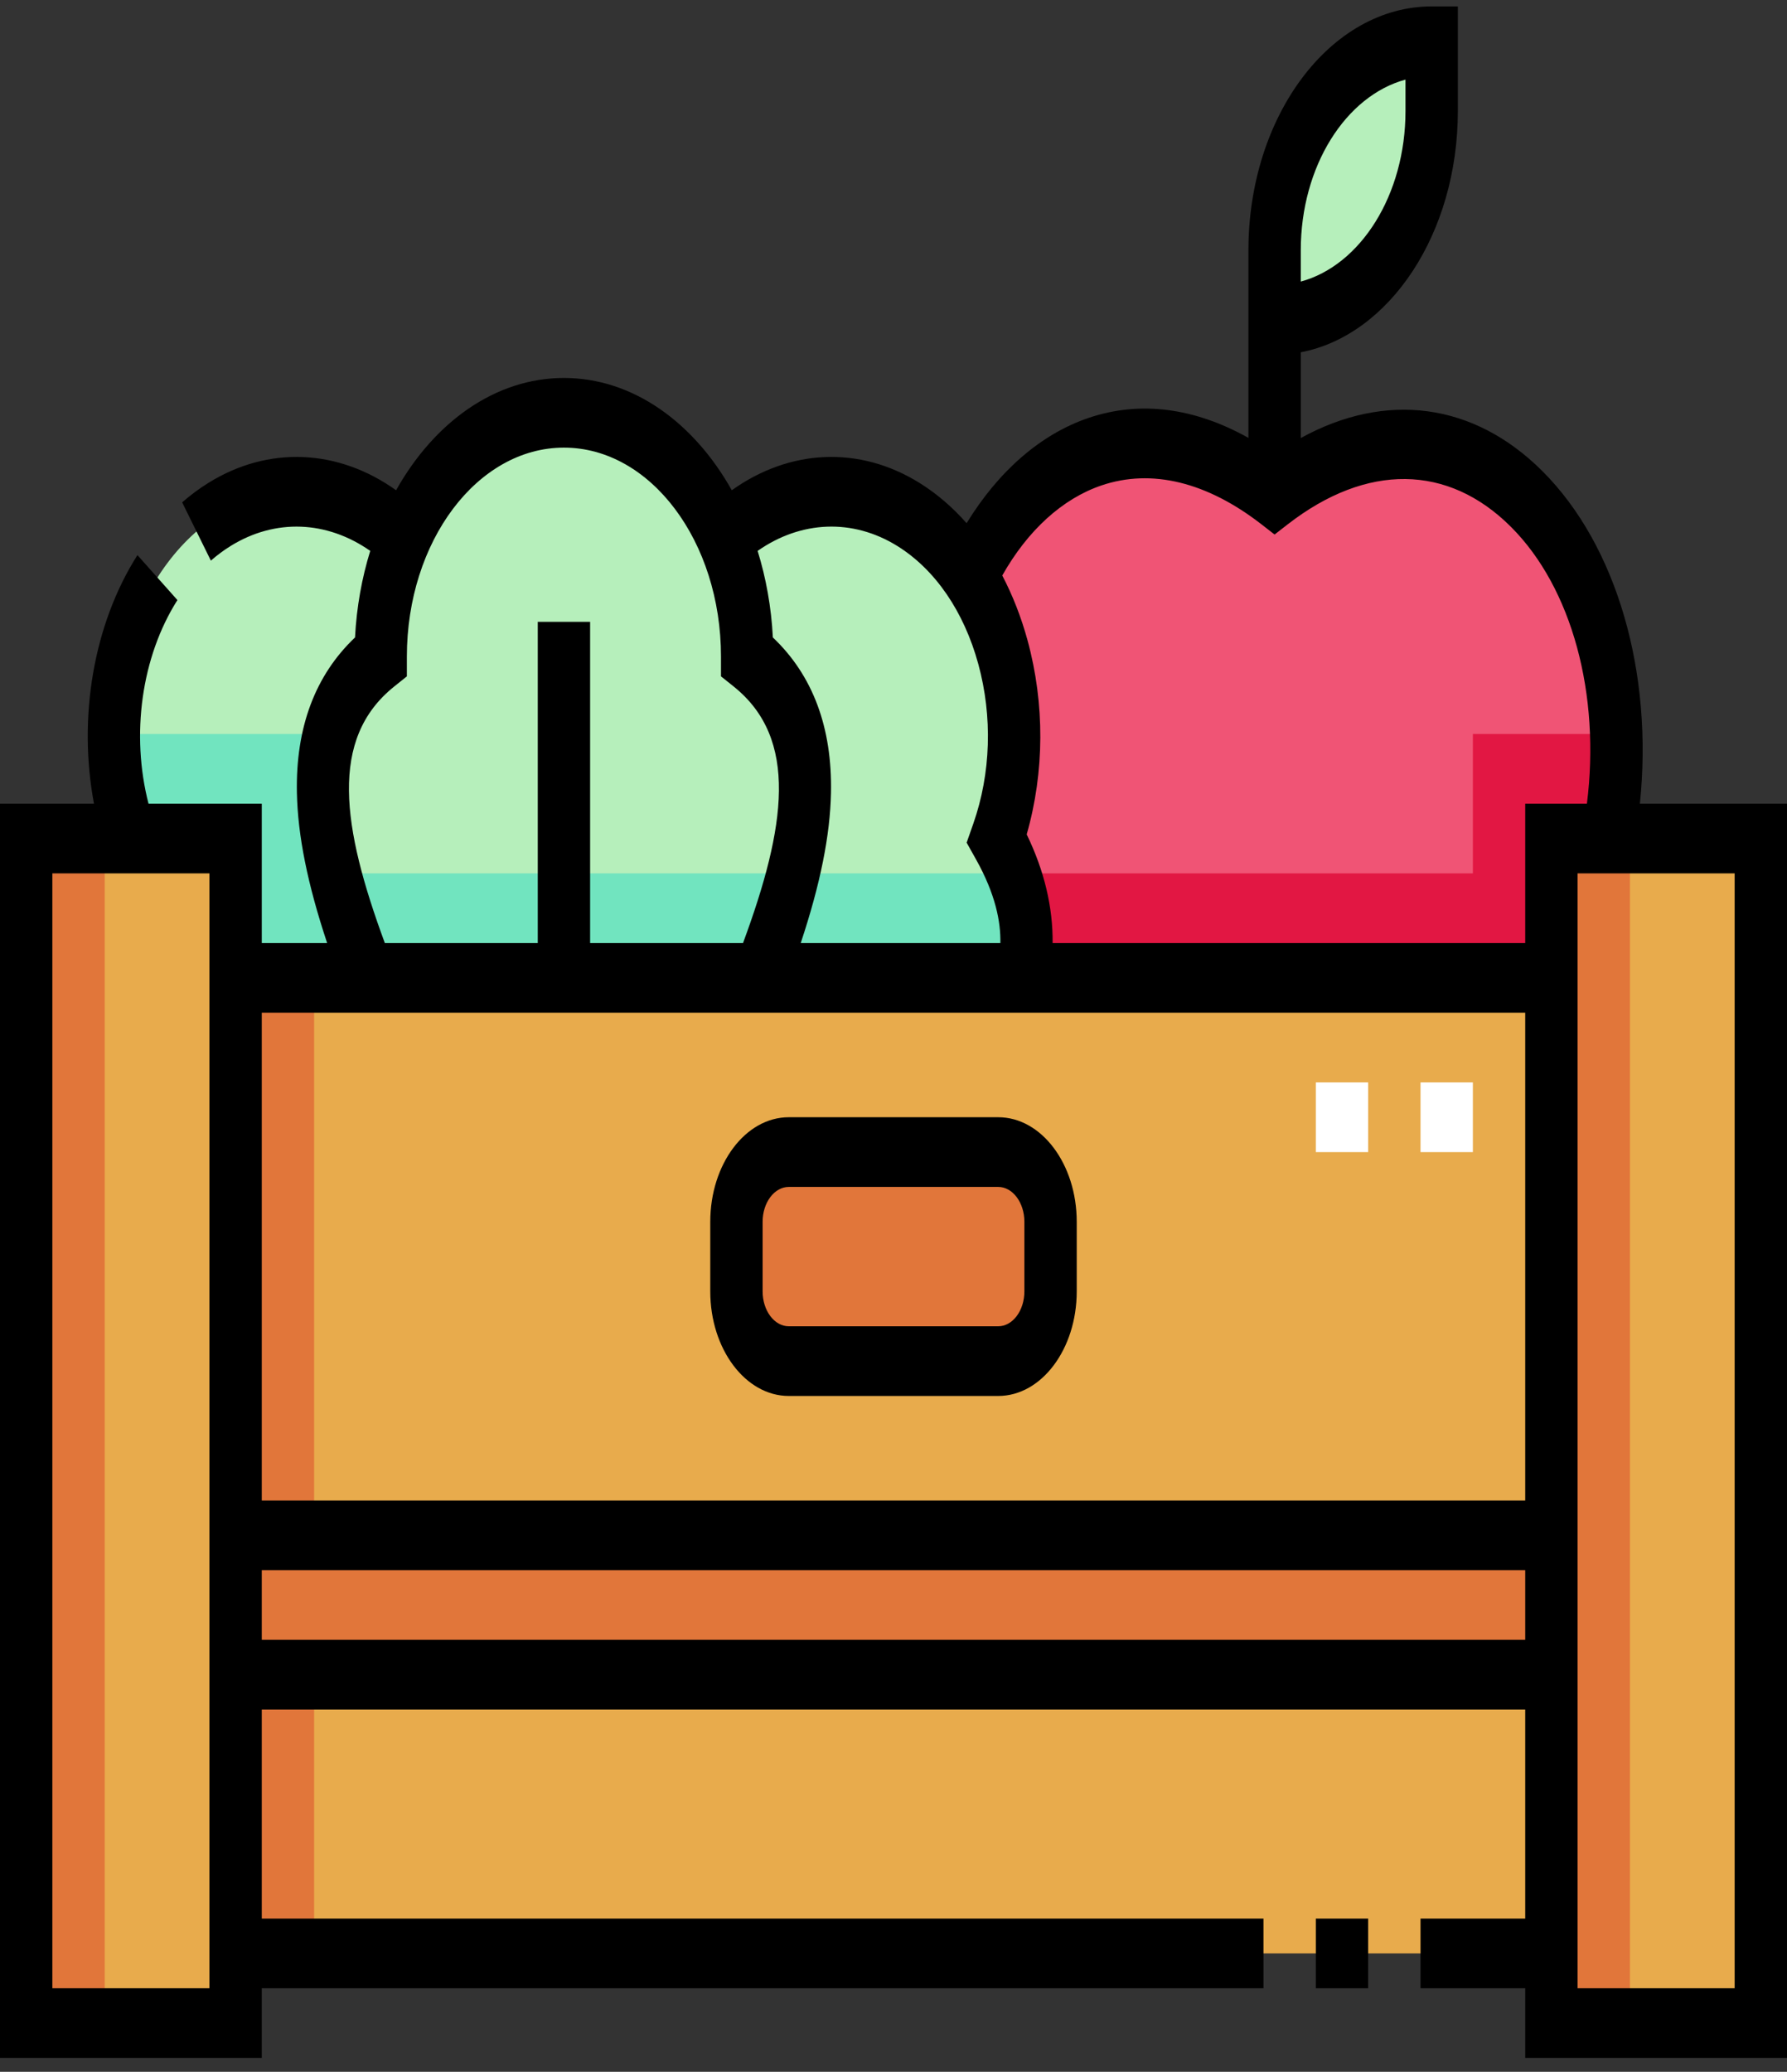 <svg width="88" height="102" viewBox="0 0 88 102" fill="none" xmlns="http://www.w3.org/2000/svg">
<rect x="0" y="0" width="88" height="102" fill="#333333" stroke="none"/>
<path fill-rule="evenodd" clip-rule="evenodd" d="M11.602 75.588H76.398V48.144H11.602V75.588ZM11.602 96.171H76.398V82.449H11.602V96.171ZM36.266 60.15C36.266 58.264 37.426 56.72 38.844 56.72H49.156C50.574 56.72 51.734 58.264 51.734 60.15V63.581C51.734 65.468 50.574 67.011 49.156 67.011H38.844C37.426 67.011 36.266 65.468 36.266 63.581V60.15Z" fill="#E8AB4C"/>
<path fill-rule="evenodd" clip-rule="evenodd" d="M38.844 67.011H49.156C50.574 67.011 51.734 65.468 51.734 63.581V60.15C51.734 58.264 50.574 56.72 49.156 56.72H38.844C37.426 56.72 36.266 58.264 36.266 60.15V63.581C36.266 65.468 37.426 67.011 38.844 67.011Z" fill="#E1763A"/>
<path fill-rule="evenodd" clip-rule="evenodd" d="M11.602 75.588H76.398V82.449H11.602V75.588Z" fill="#E1763A"/>
<path fill-rule="evenodd" clip-rule="evenodd" d="M76.398 99.601H86.711V41.282H76.398V99.601ZM1.289 99.601H11.602V41.282H1.289V99.601Z" fill="#E8AB4C"/>
<path fill-rule="evenodd" clip-rule="evenodd" d="M50.35 48.144H76.398V41.283H79.195C81.683 28.071 72.572 16.723 62.767 24.33C56.369 19.366 50.587 22.357 47.763 28.394C49.989 31.866 50.633 36.895 49.096 41.283C50.501 43.792 50.816 46.036 50.35 48.144Z" fill="#F05475"/>
<path fill-rule="evenodd" clip-rule="evenodd" d="M50.35 48.143H76.398V41.282H79.195C79.527 39.52 79.651 37.792 79.596 36.136H72.531V42.997H49.906C50.606 44.832 50.707 46.527 50.35 48.143Z" fill="#E21743"/>
<path fill-rule="evenodd" clip-rule="evenodd" d="M37.386 48.144H50.35C50.816 46.036 50.502 43.792 49.096 41.283C50.633 36.896 49.989 31.866 47.763 28.394C46.953 27.129 45.932 26.071 44.731 25.326C41.678 23.431 38.211 24.028 35.643 26.479C36.375 28.213 36.794 30.209 36.794 32.33C40.996 35.693 39.964 41.463 37.386 48.144ZM6.445 41.283H11.601V48.144H18.156C15.578 41.463 14.545 35.693 18.747 32.33C18.747 30.209 19.166 28.213 19.899 26.48C17.331 24.028 13.863 23.431 10.81 25.326C6.312 28.117 4.348 35.298 6.445 41.283Z" fill="#B6EFBB"/>
<path fill-rule="evenodd" clip-rule="evenodd" d="M37.386 48.143H50.35C50.707 46.528 50.606 44.832 49.906 42.998H39.054C38.656 44.629 38.077 46.353 37.386 48.143ZM5.605 36.137H15.469V42.998H16.487C16.885 44.629 17.465 46.353 18.156 48.144H11.601V41.283H6.445C5.863 39.619 5.594 37.864 5.605 36.137Z" fill="#71E4BF"/>
<path fill-rule="evenodd" clip-rule="evenodd" d="M37.386 48.143C39.964 41.462 40.996 35.693 36.794 32.329C36.794 30.209 36.376 28.212 35.643 26.478C34.093 22.813 31.14 20.322 27.771 20.322C24.401 20.322 21.448 22.813 19.899 26.478C19.166 28.212 18.747 30.209 18.747 32.329C14.546 35.693 15.578 41.462 18.156 48.143H37.386Z" fill="#B6EFBB"/>
<path fill-rule="evenodd" clip-rule="evenodd" d="M37.386 48.143C38.077 46.353 38.656 44.628 39.054 42.998H16.487C16.885 44.628 17.465 46.353 18.156 48.143H37.386Z" fill="#71E4BF"/>
<path fill-rule="evenodd" clip-rule="evenodd" d="M62.767 15.751C67.021 15.751 70.502 11.123 70.502 5.462V2.032C66.248 2.032 62.767 6.662 62.767 12.323V15.751Z" fill="#B6EFBB"/>
<path fill-rule="evenodd" clip-rule="evenodd" d="M76.398 99.601H80.266V41.282H76.398V99.601ZM1.289 99.601H5.156V41.282H1.289V99.601Z" fill="#E1763A"/>
<path fill-rule="evenodd" clip-rule="evenodd" d="M11.602 96.171H15.469V82.449H11.602V96.171ZM11.602 75.588H15.469V48.144H11.602V75.588Z" fill="#E1763A"/>
<path d="M72.531 56.72H69.953V53.29H72.531V56.72ZM67.375 56.72H64.797V53.29H67.375V56.72Z" fill="white"/>
<path d="M80.755 39.567C81.421 33.124 79.629 26.868 75.958 23.198C72.573 19.816 68.243 19.262 64.056 21.566V17.344C68.424 16.509 71.791 11.499 71.791 5.462V0.316H70.502C65.526 0.316 61.478 5.703 61.478 12.323V21.558C58.812 20.065 56.125 19.72 53.606 20.575C51.262 21.37 49.176 23.184 47.6 25.758C46.904 24.969 46.126 24.299 45.276 23.772C42.318 21.936 38.887 22.102 36.037 24.136C34.155 20.783 31.151 18.608 27.771 18.608C24.391 18.608 21.387 20.783 19.505 24.136C16.655 22.102 13.224 21.936 10.265 23.772C9.82 24.048 9.385 24.371 8.97 24.732L10.384 27.601C10.695 27.33 11.022 27.087 11.355 26.881C13.554 25.517 16.103 25.63 18.232 27.122C17.821 28.452 17.56 29.884 17.483 31.383C15.517 33.249 14.555 35.821 14.621 39.039C14.664 41.132 15.143 43.522 16.11 46.428H12.891V39.568H7.314C6.437 36.172 6.961 32.339 8.737 29.543L6.768 27.329C4.596 30.747 3.833 35.334 4.628 39.567H0V101.316H12.891V97.886H62.219V94.455H12.891V84.164H75.109V94.455H69.953V97.886H75.109V101.316H88V39.567H80.755ZM64.056 12.323C64.056 8.181 66.274 4.716 69.213 3.919V5.462C69.213 9.603 66.995 13.067 64.056 13.863V12.323ZM54.243 23.898C56.705 23.063 59.428 23.725 62.118 25.812L62.767 26.316L63.416 25.812C67.303 22.797 71.31 22.843 74.409 25.941C77.412 28.943 78.823 34.185 78.147 39.567H75.109V46.428H51.836C51.852 44.659 51.427 42.869 50.559 41.079C51.437 38.011 51.456 34.653 50.599 31.519C50.285 30.373 49.865 29.306 49.356 28.333C50.611 26.11 52.319 24.552 54.243 23.898ZM44.187 26.88C46.05 28.037 47.467 30.101 48.176 32.693C48.885 35.285 48.797 38.078 47.928 40.557L47.602 41.486L48.062 42.307C49.039 44.052 49.282 45.404 49.263 46.428H39.432C40.398 43.522 40.878 41.132 40.921 39.039C40.987 35.82 40.025 33.249 38.059 31.383C37.982 29.884 37.721 28.451 37.309 27.122C39.439 25.63 41.988 25.516 44.187 26.88ZM19.412 33.799L20.036 33.299V32.329C20.036 26.654 23.506 22.038 27.771 22.038C32.035 22.038 35.505 26.654 35.505 32.329V33.299L36.13 33.799C39.345 36.373 38.702 40.711 36.59 46.428H29.06V30.614H26.482V46.428H18.951C16.839 40.712 16.197 36.373 19.412 33.799ZM75.109 49.858V73.872H12.891V49.858H75.109ZM10.312 97.886H2.578V42.998H10.312V97.886ZM12.891 80.733V77.303H75.109V80.733H12.891ZM85.422 97.886H77.688V42.998H85.422V97.886Z" fill="black"/>
<path d="M64.797 94.456H67.375V97.886H64.797V94.456Z" fill="black"/>
<path d="M38.844 68.727H49.156C51.289 68.727 53.023 66.418 53.023 63.581V60.15C53.023 57.313 51.289 55.004 49.156 55.004H38.844C36.711 55.004 34.977 57.313 34.977 60.15V63.581C34.977 66.418 36.711 68.727 38.844 68.727ZM37.555 60.15C37.555 59.205 38.133 58.435 38.844 58.435H49.156C49.867 58.435 50.445 59.205 50.445 60.15V63.581C50.445 64.526 49.867 65.296 49.156 65.296H38.844C38.133 65.296 37.555 64.526 37.555 63.581V60.15Z" fill="black"/>
</svg>

